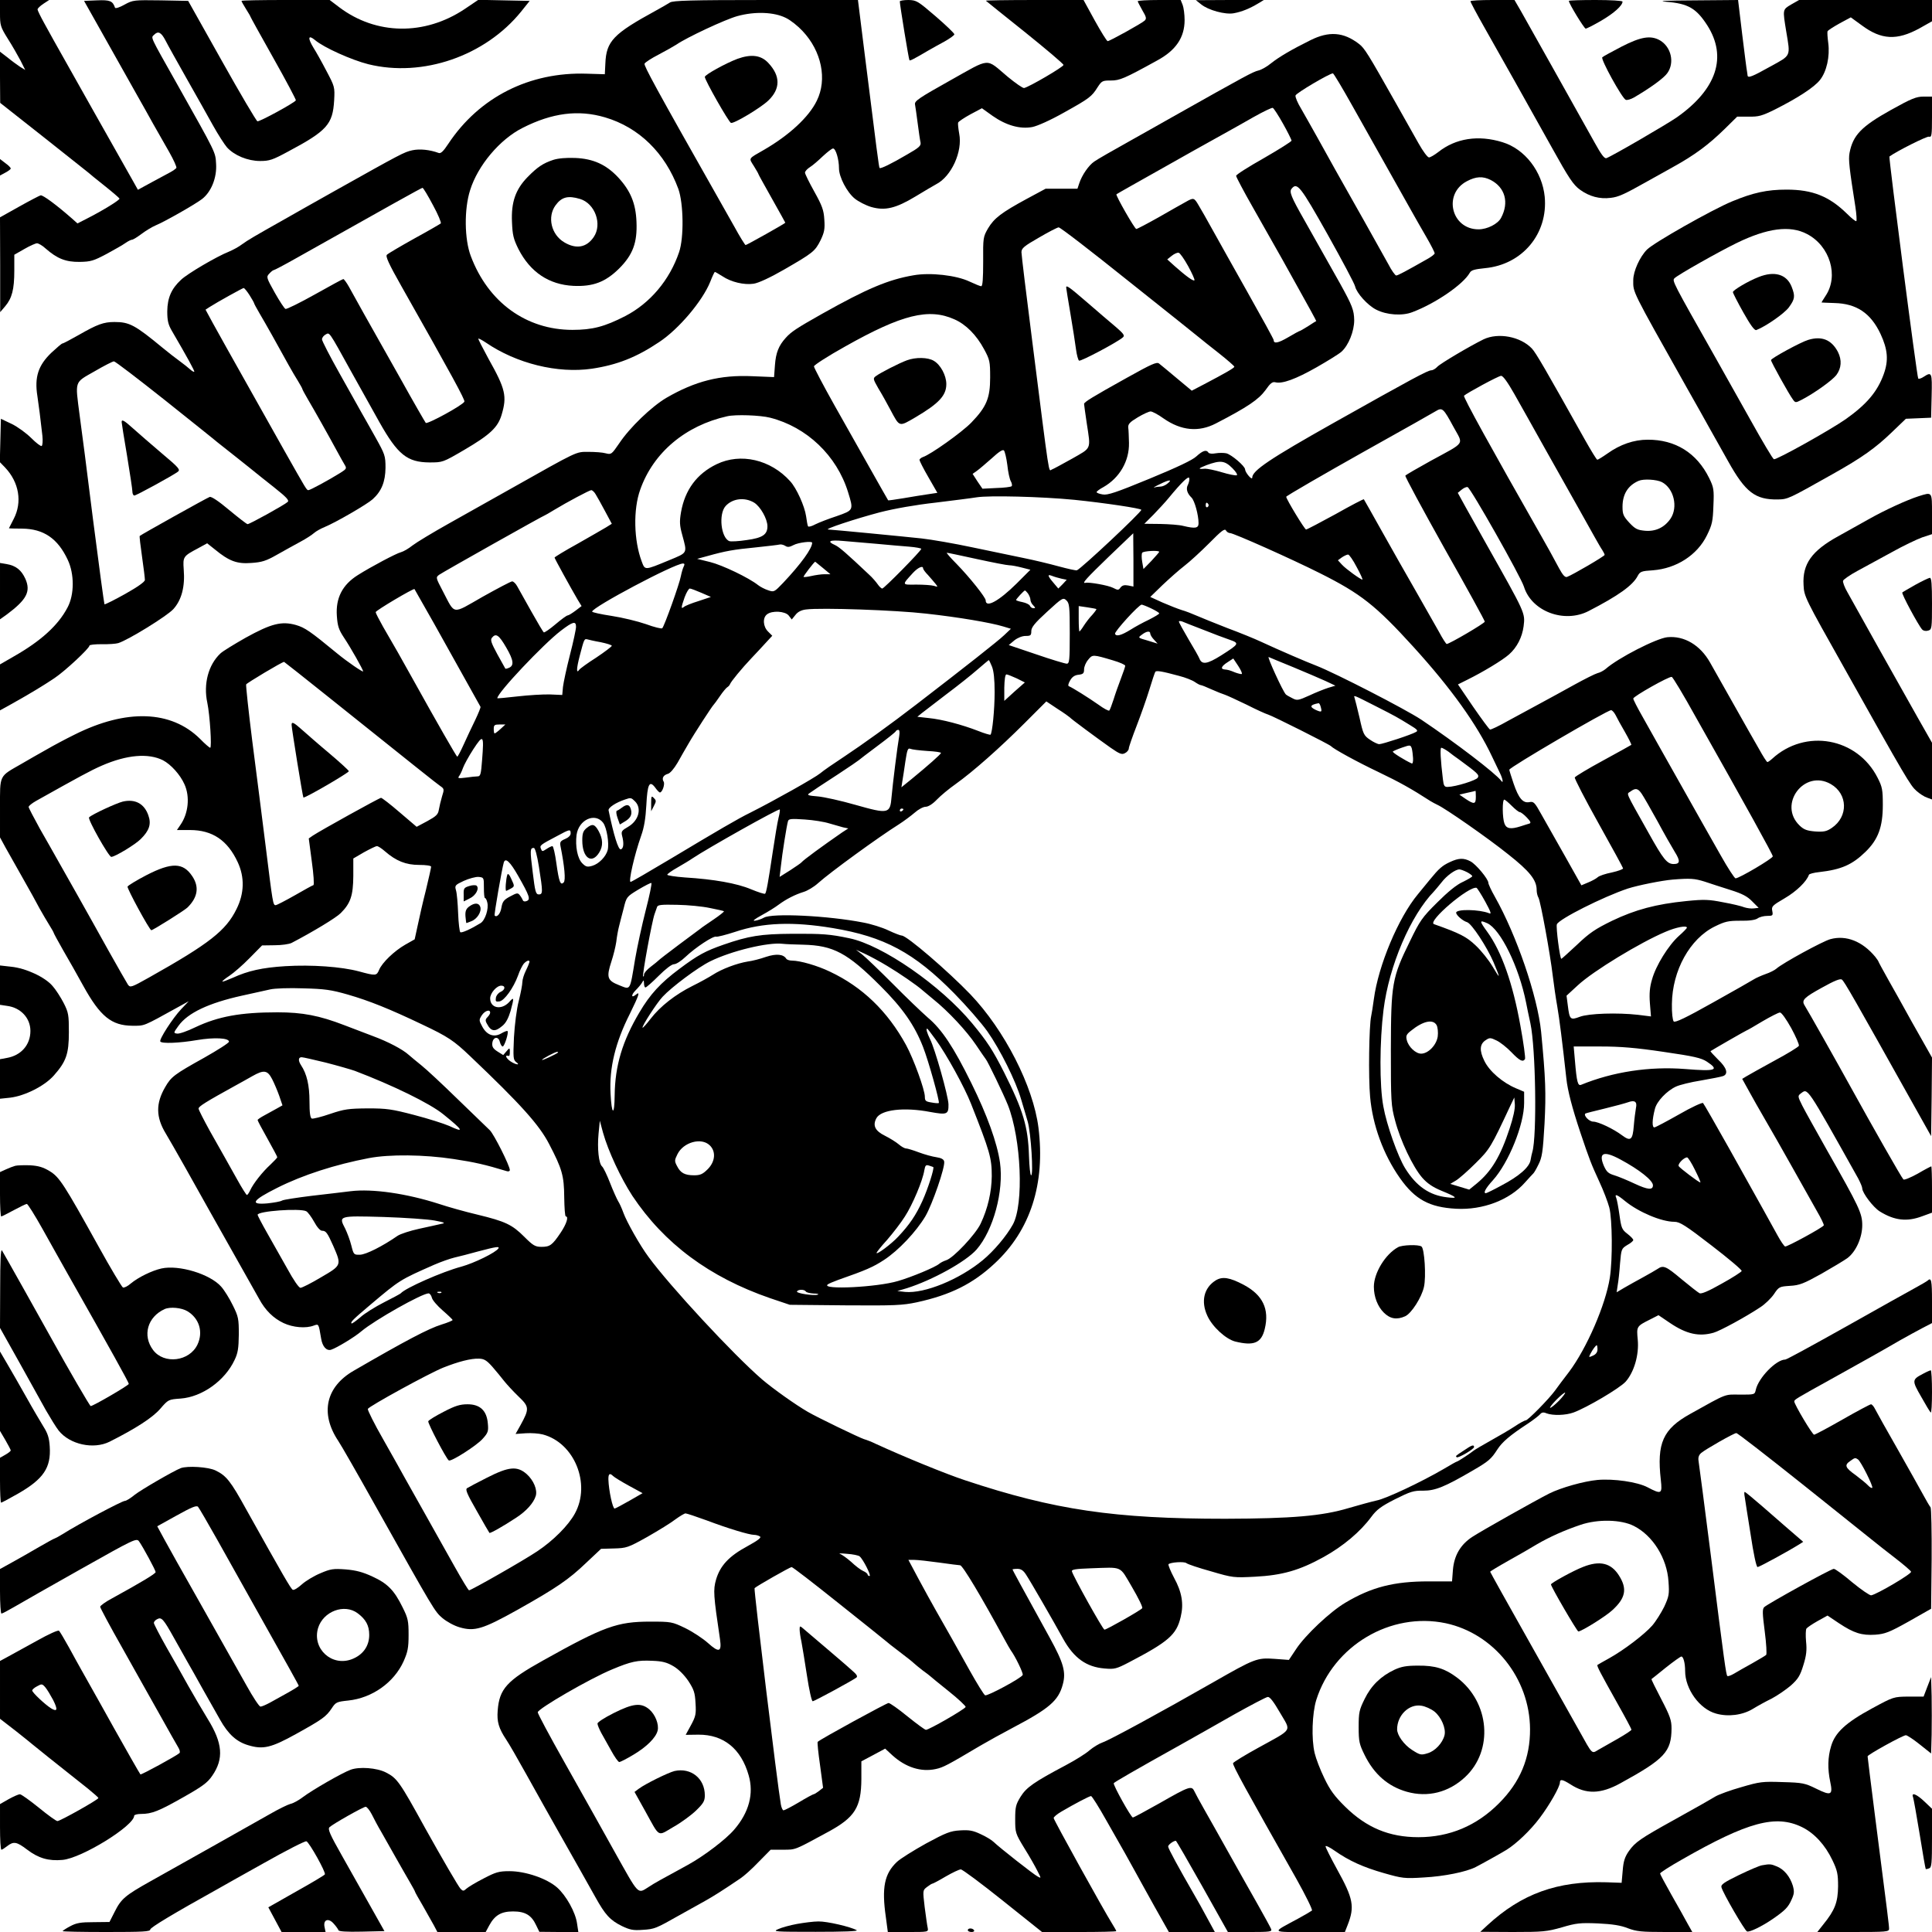 <?xml version="1.0" standalone="no"?>
<!DOCTYPE svg PUBLIC "-//W3C//DTD SVG 20010904//EN"
 "http://www.w3.org/TR/2001/REC-SVG-20010904/DTD/svg10.dtd">
<svg version="1.0" xmlns="http://www.w3.org/2000/svg"
 width="1080pt" height="1080pt" viewBox="0 0 1080 1080"
 preserveAspectRatio="xMidYMid meet">
<g transform="translate(0,1080) scale(0.1,-0.1)"
fill="#000000" stroke="none">
<path d="M0 10727 c0 -68 2 -77 44 -144 25 -39 56 -94 71 -122 l26 -52 -28 17
c-15 10 -47 33 -70 52 l-43 33 0 -143 1 -143 241 -190 c132 -104 245 -195 252
-200 6 -6 47 -39 91 -74 44 -35 81 -67 83 -71 3 -8 -99 -70 -184 -113 l-51
-26 -29 26 c-90 79 -165 134 -177 131 -7 -2 -61 -30 -120 -63 l-107 -60 1
-265 0 -265 28 33 c38 45 51 94 51 199 l0 89 56 32 c31 18 63 32 71 32 8 0 31
-13 49 -30 64 -56 112 -75 189 -74 63 1 78 6 150 44 44 24 92 51 107 62 14 10
31 18 36 18 6 0 30 15 54 33 24 18 59 39 78 47 49 20 218 116 259 147 52 40
84 120 79 197 -4 67 3 53 -218 446 -156 277 -147 257 -128 276 22 22 39 14 63
-32 11 -22 63 -115 116 -209 53 -93 120 -213 149 -265 29 -52 65 -108 79 -124
41 -45 116 -76 185 -76 52 0 70 6 155 52 220 117 251 153 259 287 4 75 3 77
-44 166 -26 50 -58 107 -71 127 -34 56 -31 76 8 44 49 -42 206 -112 298 -135
304 -75 653 46 854 294 l48 60 -144 3 -143 3 -77 -52 c-224 -149 -494 -145
-700 10 l-54 41 -246 0 c-136 0 -247 -2 -247 -5 0 -3 11 -23 25 -45 14 -22 25
-41 25 -43 0 -2 58 -107 129 -233 71 -126 127 -232 125 -235 -8 -14 -204 -121
-215 -117 -6 2 -96 154 -199 338 l-188 335 -153 3 c-151 2 -155 2 -203 -24
-28 -16 -51 -23 -53 -17 -13 38 -28 44 -101 41 l-72 -3 76 -135 c84 -150 154
-274 222 -395 25 -44 65 -115 88 -157 24 -43 65 -114 90 -158 25 -44 43 -84
40 -89 -4 -5 -19 -16 -34 -24 -15 -8 -62 -33 -104 -56 l-77 -42 -24 43 c-56
99 -392 694 -447 793 -9 17 -33 60 -53 96 -20 36 -37 71 -37 76 0 6 15 20 33
32 l32 21 -137 0 -138 0 0 -73z"/>
<path d="M3745 10786 c-11 -7 -47 -28 -80 -46 -236 -129 -276 -170 -281 -295
l-3 -60 -100 3 c-321 11 -602 -131 -775 -392 -27 -41 -42 -56 -54 -51 -49 18
-105 24 -147 15 -46 -10 -64 -20 -430 -225 -115 -65 -244 -137 -285 -161 -167
-94 -206 -117 -236 -139 -18 -14 -51 -32 -75 -42 -68 -27 -230 -122 -267 -157
-54 -50 -76 -101 -77 -176 0 -52 5 -74 26 -110 84 -144 128 -224 125 -228 -3
-2 -13 4 -23 13 -10 9 -36 30 -58 46 -22 16 -65 49 -95 74 -156 129 -187 145
-270 145 -61 0 -96 -13 -199 -72 -46 -26 -87 -48 -92 -48 -4 0 -32 -24 -62
-52 -73 -70 -95 -136 -78 -242 10 -68 15 -109 28 -222 3 -28 1 -54 -4 -57 -5
-3 -31 17 -58 44 -27 27 -76 63 -109 79 l-61 29 -3 -121 -3 -121 30 -31 c78
-83 96 -193 48 -286 -15 -29 -27 -53 -27 -53 0 -1 33 -2 73 -2 121 -1 200 -55
256 -175 37 -79 37 -193 -1 -265 -52 -100 -149 -188 -300 -274 l-78 -45 0
-129 0 -128 58 32 c113 63 188 109 246 148 60 40 196 167 196 182 0 5 31 8 69
8 38 -1 79 2 92 6 55 17 271 150 308 190 46 51 66 125 58 222 -5 71 -3 74 80
118 l51 28 44 -35 c79 -65 123 -81 202 -75 60 4 83 11 146 47 41 23 100 56
130 72 30 16 64 38 75 48 11 10 38 25 60 34 63 26 237 127 268 155 50 45 71
98 72 176 0 67 -3 75 -56 170 -31 55 -66 118 -79 140 -12 22 -67 119 -121 216
-54 96 -99 183 -99 192 0 9 9 21 20 27 23 12 15 25 142 -205 52 -93 124 -222
159 -285 102 -181 155 -224 279 -225 75 0 75 0 195 70 145 85 188 126 209 196
31 104 22 144 -73 313 -33 61 -59 111 -57 113 2 2 21 -8 42 -22 171 -117 401
-174 593 -146 140 21 248 63 376 149 109 72 241 228 285 336 12 31 24 56 26
56 3 0 21 -11 42 -24 49 -33 122 -50 175 -42 27 4 92 34 170 79 161 93 173
102 204 164 21 44 25 63 21 116 -3 52 -12 77 -56 156 -29 52 -52 99 -52 106 0
7 12 21 28 31 15 9 47 37 72 61 25 23 50 43 57 43 15 0 33 -61 33 -111 0 -48
44 -133 88 -169 21 -17 62 -38 92 -47 77 -22 137 -8 248 59 48 29 100 60 115
68 85 43 149 183 129 283 -5 28 -8 56 -6 62 3 6 34 27 69 46 l64 34 60 -43
c76 -53 153 -75 222 -62 29 6 101 38 177 81 142 79 155 89 188 142 23 35 27
37 74 37 49 0 74 10 257 111 106 57 155 129 155 227 0 31 -5 69 -11 85 l-11
27 -120 0 c-66 0 -120 -3 -120 -7 0 -3 12 -26 26 -51 22 -37 24 -46 13 -57
-17 -16 -196 -115 -207 -115 -5 0 -37 52 -72 115 l-63 115 -275 0 c-152 0
-273 -2 -271 -4 2 -2 101 -82 219 -176 118 -95 215 -177 215 -183 0 -11 -192
-123 -220 -129 -7 -2 -48 27 -92 63 -126 106 -91 108 -322 -21 -175 -98 -200
-115 -196 -134 2 -11 9 -59 15 -106 6 -47 13 -95 16 -107 3 -18 -9 -29 -74
-66 -90 -53 -150 -82 -155 -76 -4 4 -15 91 -84 642 l-37 297 -516 0 c-417 0
-519 -3 -535 -14z m648 -86 c27 -13 68 -46 93 -73 107 -113 139 -271 80 -390
-44 -91 -154 -193 -296 -275 -89 -51 -85 -44 -56 -90 14 -23 26 -43 26 -46 0
-2 34 -63 75 -136 41 -73 75 -134 75 -135 0 -4 -216 -125 -222 -125 -3 0 -32
46 -63 103 -32 56 -77 136 -100 177 -336 593 -406 722 -402 734 3 7 38 30 79
51 40 21 84 46 98 55 59 41 276 142 342 160 98 27 205 23 271 -10z m-1011
-556 c190 -56 336 -199 410 -400 29 -81 32 -273 4 -354 -53 -156 -162 -285
-301 -357 -115 -59 -183 -77 -295 -77 -258 0 -471 154 -568 412 -36 94 -38
263 -4 369 43 138 166 284 293 348 165 84 312 103 461 59z m-962 -490 c29 -53
48 -99 44 -103 -5 -4 -72 -43 -149 -85 -77 -43 -145 -83 -152 -90 -9 -8 9 -49
81 -176 284 -502 356 -635 352 -645 -7 -19 -207 -128 -216 -119 -4 5 -70 119
-145 254 -76 135 -166 295 -200 355 -34 61 -72 129 -85 153 -13 23 -27 42 -31
42 -4 0 -75 -39 -159 -86 -84 -47 -157 -83 -164 -81 -6 2 -33 43 -60 91 -47
84 -48 88 -31 106 10 11 21 20 25 20 4 0 59 29 121 64 521 293 705 396 711
396 4 0 30 -43 58 -96z m-1025 -504 c14 -22 25 -42 25 -44 0 -3 14 -29 31 -58
31 -52 104 -182 162 -288 17 -30 41 -72 54 -92 13 -21 23 -40 23 -42 0 -3 14
-29 31 -58 35 -59 116 -203 162 -288 16 -30 36 -65 43 -77 13 -21 12 -24 -23
-46 -64 -40 -169 -97 -179 -97 -10 0 -10 1 -134 220 -104 186 -269 478 -323
575 -22 39 -57 102 -79 142 l-39 72 23 15 c42 27 183 105 190 106 4 0 19 -18
33 -40z m-473 -587 c150 -120 282 -225 293 -235 11 -9 61 -48 110 -87 50 -40
97 -77 105 -84 8 -7 54 -43 103 -82 69 -55 85 -72 75 -81 -17 -16 -212 -124
-224 -124 -5 0 -51 36 -103 79 -58 49 -100 77 -109 73 -15 -5 -384 -211 -391
-218 -2 -2 4 -54 13 -116 9 -62 16 -120 16 -130 0 -10 -39 -38 -110 -78 -61
-34 -113 -60 -116 -58 -2 3 -31 216 -64 474 -32 258 -66 521 -75 584 -25 195
-31 179 83 244 53 31 102 56 109 56 7 0 135 -98 285 -217z"/>
<path d="M4122 10471 c-66 -25 -182 -89 -182 -101 0 -18 133 -252 146 -257 16
-6 168 85 210 126 67 65 67 136 0 208 -41 45 -96 52 -174 24z"/>
<path d="M3092 9906 c-57 -19 -88 -40 -143 -96 -67 -69 -92 -140 -87 -251 3
-73 8 -94 36 -151 66 -129 170 -199 307 -206 110 -5 179 21 256 97 77 77 102
145 97 261 -4 104 -34 175 -104 250 -66 70 -138 103 -239 107 -50 2 -96 -2
-123 -11z m150 -218 c84 -25 126 -141 77 -213 -40 -59 -98 -69 -164 -30 -74
43 -97 143 -49 208 34 46 69 55 136 35z"/>
<path d="M680 8441 c0 -4 13 -89 30 -187 16 -98 30 -189 30 -201 0 -13 5 -23
11 -23 11 0 210 109 242 132 17 12 9 22 -90 105 -59 50 -130 112 -158 137 -50
45 -65 54 -65 37z"/>
<path d="M5030 10792 c0 -19 50 -325 54 -329 3 -4 26 8 106 55 19 11 60 34 90
50 30 17 55 35 55 40 0 6 -47 51 -105 101 -100 86 -107 90 -152 91 -27 0 -48
-4 -48 -8z"/>
<path d="M6714 10776 c40 -33 136 -59 183 -50 45 8 90 27 135 54 l33 20 -190
0 -190 -1 29 -23z"/>
<path d="M8220 10793 c0 -5 34 -69 76 -143 42 -74 119 -211 172 -305 103 -184
163 -291 207 -370 95 -171 120 -209 158 -236 51 -37 109 -53 171 -45 43 5 73
18 206 93 19 11 82 46 140 78 125 69 201 126 293 216 l68 67 64 0 c56 -1 74 4
147 40 127 64 218 123 251 164 38 47 57 132 47 208 -4 30 -6 60 -4 65 3 6 33
25 67 44 l63 34 62 -45 c109 -81 196 -85 321 -17 l71 40 0 59 0 60 -372 0
-371 0 -44 -25 c-49 -29 -48 -27 -28 -150 24 -144 29 -132 -89 -197 -100 -56
-125 -66 -127 -50 0 4 -2 14 -3 22 -2 8 -14 102 -27 208 l-23 192 -241 -2
c-164 -1 -215 -3 -160 -8 122 -10 167 -36 229 -132 112 -176 53 -356 -169
-513 -56 -39 -362 -217 -395 -229 -11 -4 -29 20 -66 87 -103 184 -377 674
-412 735 l-36 62 -123 0 c-68 0 -123 -3 -123 -7z"/>
<path d="M8770 10795 c0 -15 86 -155 94 -155 6 0 45 20 88 45 70 41 118 84
118 106 0 5 -67 9 -150 9 -82 0 -150 -2 -150 -5z"/>
<path d="M7325 10575 c-103 -51 -175 -93 -220 -129 -22 -18 -53 -36 -70 -40
-32 -8 -64 -25 -490 -265 -22 -13 -121 -68 -220 -124 -99 -55 -193 -109 -208
-120 -31 -21 -69 -76 -84 -122 l-10 -30 -89 0 -89 0 -106 -57 c-142 -77 -182
-108 -216 -165 -27 -47 -28 -52 -27 -185 0 -96 -3 -138 -11 -138 -6 0 -35 12
-65 26 -73 35 -219 52 -314 35 -140 -24 -259 -74 -510 -215 -140 -79 -173
-100 -204 -135 -39 -43 -55 -83 -60 -152 l-5 -67 -122 5 c-179 8 -318 -27
-480 -121 -83 -49 -205 -166 -264 -255 -42 -61 -44 -63 -75 -55 -17 5 -60 8
-96 8 -72 0 -53 9 -440 -209 -96 -54 -249 -140 -340 -191 -91 -51 -182 -106
-204 -123 -21 -17 -50 -34 -65 -38 -25 -6 -167 -81 -241 -128 -86 -54 -124
-128 -117 -228 4 -56 10 -76 39 -120 39 -58 108 -181 108 -190 0 -7 -88 53
-145 100 -153 126 -180 144 -230 159 -81 23 -139 8 -282 -71 -65 -37 -129 -76
-141 -88 -67 -63 -96 -170 -73 -276 14 -67 26 -251 16 -251 -4 0 -30 22 -57
50 -162 160 -412 168 -700 24 -51 -25 -122 -63 -158 -84 -36 -20 -99 -56 -140
-80 -127 -73 -120 -57 -120 -247 l0 -164 31 -57 c18 -31 61 -109 97 -172 36
-63 78 -139 93 -168 16 -28 40 -70 54 -92 14 -22 25 -42 25 -44 0 -3 24 -47
53 -98 30 -51 80 -140 112 -198 95 -172 158 -223 275 -224 70 0 56 -6 255 104
l60 33 -42 -44 c-48 -51 -124 -169 -117 -181 8 -13 107 -9 206 8 95 16 178 12
178 -9 0 -7 -63 -47 -139 -90 -167 -93 -184 -106 -217 -163 -54 -92 -53 -169
3 -261 31 -51 173 -303 245 -433 14 -25 76 -135 138 -245 62 -110 124 -220
138 -245 35 -65 80 -109 137 -136 53 -25 125 -31 169 -14 28 10 27 11 41 -72
7 -45 30 -71 56 -63 31 10 132 71 169 103 75 63 339 212 376 212 6 0 15 -11
18 -24 3 -14 31 -46 61 -72 30 -26 55 -50 55 -53 0 -3 -28 -15 -61 -25 -74
-23 -201 -90 -491 -258 -157 -90 -190 -239 -87 -393 15 -22 109 -186 209 -365
329 -587 330 -588 373 -625 24 -20 65 -43 97 -52 83 -24 129 -10 321 97 219
123 288 170 386 264 l83 78 72 2 c70 2 78 4 187 65 63 36 133 79 157 98 25 18
50 33 56 33 7 0 60 -18 118 -39 119 -45 238 -81 266 -81 10 0 25 -4 32 -9 10
-6 -11 -22 -71 -55 -102 -55 -151 -108 -174 -185 -17 -59 -15 -87 22 -336 10
-70 -6 -75 -67 -20 -29 26 -87 64 -128 84 -73 35 -78 36 -195 36 -185 0 -259
-27 -599 -217 -203 -113 -245 -159 -254 -281 -5 -62 6 -99 48 -162 15 -22 64
-107 110 -190 81 -146 127 -227 185 -330 66 -116 161 -285 203 -360 55 -99 82
-129 149 -162 44 -21 63 -25 115 -21 67 4 74 7 208 83 47 26 110 61 140 78 50
28 102 61 198 126 20 13 66 54 102 92 l68 69 68 0 c74 0 62 -4 254 100 149 81
184 137 185 295 l0 99 66 35 67 36 40 -37 c75 -68 161 -95 243 -77 42 9 66 22
248 130 41 24 124 70 183 101 203 107 255 151 279 242 19 69 4 121 -73 261
-157 285 -208 378 -208 382 0 1 12 3 28 3 19 0 33 -9 48 -33 24 -36 152 -258
207 -358 60 -108 130 -158 232 -166 55 -5 66 -2 137 35 220 115 265 154 288
253 18 73 7 139 -37 219 -20 38 -34 72 -31 76 12 11 88 16 100 6 7 -6 69 -27
138 -46 122 -36 128 -36 245 -30 154 8 250 36 384 110 110 61 205 141 267 225
29 39 53 58 132 98 86 43 104 49 159 48 66 0 119 21 278 114 86 50 101 63 135
116 27 42 70 79 171 145 30 20 61 44 68 52 9 11 19 13 37 5 36 -13 106 -11
150 5 74 27 259 136 292 173 47 54 75 150 67 234 -7 74 -7 75 69 113 l47 24
65 -44 c92 -62 162 -77 243 -54 36 10 181 89 262 143 25 16 59 49 75 72 28 42
31 43 90 47 53 3 76 12 175 67 63 36 128 75 146 88 48 36 83 115 83 184 0 67
-17 102 -197 419 -60 107 -123 219 -138 249 -26 52 -26 55 -9 68 41 30 27 51
321 -474 12 -23 23 -48 23 -56 0 -25 61 -106 98 -129 82 -51 152 -59 237 -27
l55 20 0 130 c0 71 -2 129 -4 129 -2 0 -37 -18 -76 -41 -40 -22 -76 -37 -80
-32 -10 9 -177 303 -290 508 -80 145 -245 438 -263 466 -17 28 -2 43 98 98 68
38 102 52 111 45 13 -8 68 -105 402 -702 l97 -173 3 219 2 220 -61 108 c-34
60 -76 134 -92 164 -17 30 -56 102 -89 159 -32 57 -58 105 -58 107 0 2 -8 13
-17 25 -72 87 -163 123 -251 99 -42 -11 -269 -135 -302 -165 -9 -8 -36 -22
-60 -30 -25 -9 -54 -22 -65 -29 -11 -7 -114 -66 -229 -130 -153 -86 -212 -114
-220 -106 -6 7 -11 47 -10 98 2 187 101 365 240 433 57 28 75 32 142 32 50 -1
84 4 97 13 11 8 35 14 53 14 32 0 34 2 29 28 -5 25 0 30 70 71 65 38 122 93
135 131 2 5 28 12 58 15 123 14 184 41 258 113 71 69 97 139 97 262 0 85 -3
101 -29 152 -114 225 -404 277 -590 106 -11 -10 -23 -18 -26 -18 -4 0 -25 33
-47 73 -23 39 -87 153 -143 252 -56 99 -115 203 -131 232 -55 97 -144 150
-238 141 -61 -6 -276 -116 -346 -178 -11 -9 -31 -20 -45 -23 -14 -4 -72 -33
-130 -65 -58 -32 -143 -79 -190 -104 -47 -25 -127 -69 -179 -97 -51 -29 -97
-51 -102 -49 -5 2 -47 59 -94 127 l-85 125 52 26 c87 43 197 109 234 142 44
39 73 96 81 157 9 76 12 68 -212 466 -37 66 -87 156 -112 200 l-44 80 22 18
c12 10 27 16 33 14 17 -5 297 -500 315 -557 43 -138 225 -206 361 -136 167 86
248 144 275 197 13 24 21 27 85 31 131 10 248 85 302 196 29 59 33 78 36 165
4 90 2 102 -24 155 -69 140 -189 215 -344 214 -77 0 -154 -27 -224 -77 -27
-19 -53 -35 -57 -35 -4 0 -35 51 -70 113 -219 391 -273 485 -296 509 -64 67
-188 90 -270 51 -81 -40 -241 -135 -258 -153 -10 -11 -25 -20 -34 -20 -21 -1
-103 -45 -546 -294 -357 -201 -455 -267 -455 -306 0 -18 -39 28 -40 46 0 18
-76 83 -105 90 -14 3 -41 3 -59 0 -20 -4 -37 -2 -41 4 -11 18 -32 11 -67 -21
-22 -21 -107 -61 -262 -125 -189 -78 -235 -93 -262 -88 -19 3 -34 9 -34 13 0
4 17 17 38 28 91 52 145 146 143 247 -1 34 -2 72 -4 85 -2 20 8 31 53 58 30
18 63 33 72 33 9 0 42 -17 72 -39 99 -69 197 -78 293 -28 178 92 239 134 277
186 27 39 39 48 55 44 39 -10 115 18 231 84 63 36 126 75 139 87 39 35 71 114
71 176 -1 57 -11 82 -79 205 -57 102 -167 297 -200 355 -74 130 -85 158 -71
175 31 38 49 15 201 -255 81 -145 151 -276 154 -291 9 -38 70 -106 118 -130
58 -30 146 -36 202 -14 130 49 284 155 321 220 8 15 27 20 86 26 208 20 352
192 333 399 -14 141 -111 267 -236 305 -135 42 -262 22 -359 -55 -21 -16 -44
-30 -52 -30 -8 0 -34 35 -58 78 -24 42 -82 145 -128 227 -156 276 -174 306
-206 330 -86 66 -167 72 -271 20z m235 -367 c91 -162 178 -317 326 -580 24
-43 64 -113 89 -156 25 -43 45 -83 45 -88 0 -5 -19 -20 -43 -33 -118 -67 -163
-91 -172 -91 -6 0 -26 28 -44 63 -35 64 -220 393 -296 527 -23 41 -68 122
-100 180 -32 58 -74 131 -92 163 -19 31 -33 64 -31 73 2 13 189 123 209 124 4
0 53 -82 109 -182z m-388 -99 c26 -46 47 -89 48 -95 0 -5 -70 -49 -155 -98
-85 -48 -155 -92 -155 -99 0 -6 42 -86 94 -177 52 -91 104 -183 116 -205 13
-22 72 -127 131 -234 60 -107 108 -195 107 -196 -2 0 -22 -13 -45 -28 -24 -15
-45 -27 -47 -27 -3 0 -32 -16 -66 -36 -55 -32 -80 -37 -80 -15 0 5 -66 125
-146 267 -80 143 -160 284 -176 314 -64 115 -76 136 -98 173 -25 43 -28 43
-72 18 -18 -10 -86 -48 -150 -85 -64 -36 -121 -66 -126 -66 -9 0 -117 189
-111 194 5 4 144 82 279 158 101 57 191 108 350 196 25 14 88 49 140 79 52 29
99 52 105 50 5 -2 31 -41 57 -88z m1161 -315 c81 -42 104 -126 58 -212 -18
-34 -77 -64 -126 -64 -152 0 -200 198 -65 269 51 27 89 29 133 7z m-2025 -565
c208 -165 386 -308 397 -317 11 -9 59 -48 108 -86 48 -38 87 -72 87 -76 0 -7
-53 -37 -167 -97 l-71 -37 -84 70 c-45 38 -90 75 -99 82 -13 10 -42 -3 -180
-80 -196 -109 -239 -136 -239 -146 0 -5 7 -53 15 -108 23 -150 28 -135 -82
-198 -54 -30 -105 -58 -114 -61 -18 -7 -9 -70 -109 720 -33 258 -60 481 -60
495 0 22 14 34 98 82 53 31 103 57 110 57 8 1 183 -134 390 -300z m334 83 c22
-40 38 -76 35 -79 -7 -6 -48 24 -110 79 l-42 38 25 20 c14 11 31 19 39 17 7
-1 31 -35 53 -75z m-1307 -297 c64 -28 123 -87 166 -167 32 -59 34 -69 34
-158 0 -115 -20 -164 -105 -252 -52 -54 -229 -180 -271 -193 -10 -4 -19 -11
-19 -16 0 -5 22 -49 50 -97 l50 -87 -53 -8 c-28 -4 -90 -14 -136 -22 -47 -8
-86 -13 -86 -12 -4 5 -191 338 -299 529 -64 114 -116 213 -116 220 0 7 79 58
176 112 316 178 466 215 609 151z m3130 -417 c32 -57 109 -193 170 -303 62
-110 143 -254 180 -320 37 -66 81 -145 98 -175 17 -30 36 -64 44 -75 7 -11 13
-23 13 -27 0 -7 -178 -111 -210 -123 -11 -4 -24 10 -44 47 -34 64 -70 129
-101 183 -280 492 -437 776 -431 783 16 15 193 111 207 111 11 1 37 -36 74
-101z m-339 -186 c55 -101 70 -80 -128 -188 -76 -42 -140 -79 -142 -83 -3 -4
96 -187 219 -407 124 -219 225 -403 225 -409 0 -9 -198 -125 -213 -125 -3 0
-23 30 -43 68 -21 37 -79 139 -129 227 -51 88 -136 239 -190 335 -54 96 -99
177 -101 179 -2 2 -73 -35 -158 -83 -86 -47 -160 -86 -165 -86 -8 0 -111 170
-111 183 0 5 224 134 425 247 267 149 381 214 410 231 38 23 43 18 101 -89z
m-3821 53 c205 -52 373 -212 436 -417 31 -100 31 -100 -63 -133 -46 -15 -100
-36 -120 -46 -20 -11 -39 -16 -41 -11 -3 4 -7 30 -11 57 -8 55 -53 156 -89
195 -109 121 -277 160 -411 95 -110 -53 -177 -143 -199 -268 -9 -53 -8 -74 7
-128 28 -104 32 -97 -74 -141 -138 -57 -134 -57 -153 -6 -44 117 -48 290 -8
401 73 207 253 358 486 410 47 11 185 6 240 -8z m1326 -264 c4 -39 13 -81 20
-92 6 -11 8 -24 4 -27 -4 -4 -42 -9 -85 -10 l-78 -4 -28 41 -27 42 24 17 c13
9 50 41 83 70 38 35 61 51 68 44 5 -5 14 -42 19 -81z m1258 -18 c21 -21 31
-38 24 -40 -6 -2 -44 5 -83 17 -39 12 -81 20 -93 20 -43 -4 -41 1 8 20 77 28
101 26 144 -17z m-248 -92 c-13 -23 -5 -49 20 -73 17 -17 39 -97 39 -143 0
-28 -18 -31 -85 -15 -22 6 -80 10 -129 11 l-89 1 51 51 c28 29 66 70 84 92 75
91 113 127 116 112 2 -9 -2 -25 -7 -36z m-117 4 c-10 -8 -27 -15 -36 -15 -9 0
-25 -2 -35 -5 -10 -3 4 6 32 19 51 26 73 27 39 1z m2766 10 c67 -35 92 -140
48 -205 -34 -49 -83 -72 -142 -67 -43 4 -55 10 -88 45 -33 36 -38 47 -38 89 0
70 30 119 90 145 27 12 100 8 130 -7z m-5961 -67 c8 -13 32 -55 53 -95 l38
-71 -32 -20 c-18 -11 -90 -52 -160 -92 -71 -39 -128 -74 -128 -77 0 -5 92
-172 129 -235 l22 -36 -34 -26 c-19 -14 -38 -26 -43 -26 -6 0 -36 -22 -69 -50
-32 -27 -61 -47 -65 -45 -4 2 -35 55 -70 117 -35 62 -70 125 -79 141 -8 15
-21 27 -28 27 -7 0 -81 -39 -165 -86 -175 -100 -152 -103 -223 32 -39 75 -40
76 -20 91 19 14 586 333 592 333 1 0 24 13 50 29 76 46 197 110 208 111 6 0
17 -10 24 -22z m2676 -32 c167 -17 375 -48 375 -56 0 -14 -335 -328 -360 -338
-5 -2 -50 8 -102 22 -51 14 -138 35 -193 46 -55 11 -185 39 -288 60 -103 22
-231 44 -285 50 -102 11 -496 49 -522 50 -27 1 152 60 288 96 82 21 202 42
310 54 97 12 202 25 232 30 69 11 360 4 545 -14z m-1789 -16 c35 -22 74 -91
74 -132 0 -47 -28 -65 -116 -77 -44 -7 -88 -9 -97 -6 -47 19 -61 151 -21 196
39 43 107 51 160 19z m2539 -9 c3 -5 1 -12 -5 -16 -5 -3 -10 1 -10 9 0 18 6
21 15 7z m121 -161 c20 0 345 -145 504 -225 227 -114 310 -179 521 -411 210
-231 355 -433 440 -614 17 -36 37 -78 45 -94 15 -31 19 -59 6 -41 -30 41 -255
213 -447 342 -89 59 -480 260 -585 301 -55 21 -204 85 -314 136 -32 15 -115
49 -185 75 -69 27 -146 58 -171 69 -25 11 -63 26 -85 32 -22 7 -70 26 -107 42
l-68 31 68 66 c38 36 93 85 123 108 30 23 92 80 139 127 66 67 86 83 93 71 4
-8 15 -15 23 -15z m-540 -149 l0 -150 -29 6 c-22 4 -33 1 -43 -11 -11 -16 -15
-16 -42 -2 -27 14 -135 33 -154 28 -24 -6 6 26 129 145 76 73 138 132 138 132
0 1 0 -66 1 -148z m-1436 89 c63 -6 145 -13 183 -16 37 -3 67 -9 67 -12 0 -11
-208 -222 -218 -222 -5 0 -17 11 -25 23 -9 13 -30 38 -49 55 -124 117 -166
154 -190 165 -48 21 -31 30 45 23 39 -3 124 -11 187 -16z m-360 6 c0 -32 -62
-118 -162 -224 -49 -51 -51 -53 -83 -42 -19 6 -44 19 -57 29 -53 42 -200 112
-268 129 l-73 18 59 16 c100 28 145 36 269 48 66 7 126 14 133 16 7 2 21 -1
31 -7 13 -9 24 -8 47 4 25 14 104 24 104 13z m1940 -51 c0 -2 -20 -25 -44 -51
l-44 -45 -7 40 c-4 22 -4 45 0 51 6 10 95 15 95 5z m-1020 -40 c87 -19 169
-35 182 -35 13 0 44 -6 71 -13 l47 -12 -77 -77 c-99 -98 -173 -139 -173 -94 0
16 -88 127 -163 204 -34 34 -58 62 -54 62 5 0 80 -16 167 -35z m2124 -45 c21
-38 35 -70 32 -70 -10 0 -92 59 -114 83 l-23 25 22 16 c13 9 29 16 35 16 6 0
28 -31 48 -70z m-2984 -5 l42 -35 -34 0 c-18 0 -51 -5 -73 -10 -22 -5 -41 -7
-43 -5 -3 3 59 84 65 85 0 0 20 -16 43 -35z m-778 8 c-5 -10 -12 -34 -16 -54
-7 -41 -92 -279 -104 -291 -4 -4 -45 6 -91 23 -46 16 -133 37 -192 46 -60 9
-109 20 -109 24 0 24 459 268 508 269 9 0 10 -5 4 -17z m1338 -10 c0 -5 12
-22 28 -38 15 -17 34 -39 42 -49 14 -18 13 -18 -9 -11 -14 4 -58 7 -99 7 -82
-1 -82 -4 -18 66 28 30 56 42 56 25z m774 -58 l29 -6 -23 -25 -24 -24 -27 32
c-34 40 -36 50 -6 38 12 -5 35 -11 51 -15z m-3508 -250 c83 -148 237 -425 260
-466 2 -3 -12 -37 -30 -75 -19 -38 -47 -99 -64 -136 -17 -38 -33 -68 -36 -68
-4 0 -113 190 -249 435 -58 105 -107 191 -166 292 -22 39 -41 76 -41 81 0 9
211 134 217 129 1 -2 50 -88 109 -192z m1495 171 l53 -23 -69 -23 c-39 -12
-76 -27 -82 -33 -17 -13 -16 -4 4 54 10 27 23 49 29 49 6 0 35 -11 65 -24z
m1825 -3 c7 -10 14 -26 14 -35 0 -9 7 -24 16 -32 13 -14 13 -16 1 -16 -8 0
-17 6 -20 14 -3 7 -22 16 -41 20 -20 4 -36 9 -36 12 0 5 43 52 49 53 2 1 10
-7 17 -16z m234 -225 c0 -151 -2 -168 -17 -168 -9 0 -86 23 -170 52 l-154 52
31 26 c19 15 44 25 63 25 28 0 32 3 32 27 0 21 19 45 88 108 85 78 90 81 108
64 17 -16 19 -33 19 -186z m455 141 c25 -12 45 -24 45 -28 0 -4 -26 -19 -57
-35 -32 -15 -78 -40 -103 -56 -52 -32 -81 -40 -87 -23 -4 12 133 163 149 163
4 0 28 -9 53 -21z m-306 -4 c1 -2 -9 -16 -23 -32 -15 -15 -36 -43 -47 -60 -11
-18 -23 -33 -25 -33 -2 0 -4 32 -4 71 l0 71 48 -7 c26 -4 49 -8 51 -10z m-954
-25 c183 -20 364 -51 433 -72 l43 -13 -38 -36 c-32 -31 -220 -179 -488 -385
-145 -112 -304 -226 -405 -293 -58 -38 -119 -80 -135 -94 -30 -25 -258 -153
-391 -220 -66 -32 -182 -100 -444 -257 -124 -74 -220 -130 -225 -130 -13 0 21
150 59 258 17 47 25 98 29 171 6 117 17 141 49 99 11 -16 23 -28 27 -28 13 0
29 46 21 60 -12 19 -2 37 23 44 13 3 35 29 55 63 18 32 44 78 59 103 33 58
134 213 142 220 3 3 19 24 35 48 16 24 35 46 41 50 7 4 14 12 16 18 6 15 65
87 119 144 25 26 61 65 81 87 l36 39 -23 23 c-29 28 -32 78 -6 97 28 22 101
18 121 -7 l17 -22 21 26 c13 17 33 27 59 30 84 11 505 -4 669 -23z m1550 -90
c55 -22 121 -47 148 -56 57 -20 55 -23 -47 -88 -78 -49 -107 -53 -121 -18 -3
9 -31 58 -61 108 -30 51 -54 95 -54 99 0 4 8 4 18 1 9 -4 62 -25 117 -46z
m-3505 16 c0 -13 -15 -84 -34 -157 -19 -74 -36 -154 -39 -179 l-4 -45 -69 3
c-38 1 -120 -4 -181 -11 -62 -7 -113 -12 -113 -10 0 30 257 302 355 377 68 52
85 56 85 22z m3210 -38 c0 -6 9 -22 21 -34 l20 -22 -55 17 c-56 16 -56 16 -33
33 26 20 47 23 47 6z m-3600 -78 c42 -72 45 -102 13 -114 -9 -4 -17 -5 -18 -4
-1 2 -21 38 -45 81 -34 63 -40 80 -30 92 22 27 39 16 80 -55z m528 30 c34 -7
62 -16 62 -20 0 -4 -39 -34 -87 -66 -49 -31 -91 -62 -95 -68 -17 -25 -16 6 3
79 24 92 25 95 42 91 7 -2 40 -10 75 -16z m2865 -102 c37 -11 67 -24 67 -30 0
-5 -11 -37 -24 -71 -13 -34 -32 -87 -41 -117 -10 -30 -20 -58 -24 -62 -3 -4
-31 11 -61 33 -54 38 -145 95 -165 103 -6 2 -3 15 7 32 11 20 26 30 47 32 26
3 31 8 31 30 0 15 10 39 23 54 24 30 26 30 140 -4z m1007 -38 c69 -29 150 -63
180 -77 l55 -26 -40 -12 c-22 -7 -70 -26 -106 -43 -62 -28 -69 -29 -95 -15
-16 8 -32 17 -36 21 -17 17 -107 214 -96 209 7 -3 69 -29 138 -57z m-289 -38
c-4 -1 -21 3 -37 9 -29 12 -38 15 -61 17 -22 3 -14 19 19 40 l32 21 28 -42
c15 -23 24 -43 19 -45z m-1396 42 c10 -25 15 -70 15 -143 0 -99 -13 -227 -23
-238 -3 -2 -34 7 -69 21 -90 35 -203 65 -277 72 l-63 7 23 19 c13 10 76 58
138 106 63 47 142 110 175 139 34 29 62 53 63 53 2 0 10 -16 18 -36z m-3707
-172 c490 -392 600 -480 623 -496 22 -15 23 -18 10 -58 -7 -24 -15 -57 -18
-75 -4 -26 -15 -36 -64 -63 l-60 -32 -95 81 c-52 45 -99 81 -104 81 -9 0 -339
-183 -381 -211 l-23 -16 17 -129 c10 -71 14 -130 9 -132 -5 -1 -52 -27 -104
-57 -53 -30 -101 -55 -107 -55 -15 0 -16 8 -56 330 -20 157 -53 422 -75 589
-21 167 -36 309 -34 315 4 8 199 125 212 126 1 0 114 -89 250 -198z m4752 120
c36 -9 76 -25 90 -35 13 -9 28 -17 33 -17 4 0 32 -11 60 -24 29 -13 62 -26 75
-30 12 -4 66 -29 120 -55 53 -27 108 -52 122 -56 26 -8 341 -166 350 -176 15
-16 146 -88 266 -145 115 -55 185 -94 290 -162 10 -6 28 -16 39 -21 43 -19
283 -186 395 -276 122 -96 160 -145 160 -200 0 -14 4 -33 10 -43 12 -21 66
-317 80 -437 6 -49 17 -126 25 -170 12 -69 28 -196 51 -404 7 -67 32 -163 78
-301 52 -155 61 -177 106 -275 23 -49 48 -115 56 -145 17 -66 19 -290 3 -393
-24 -152 -129 -394 -228 -526 -31 -40 -66 -87 -78 -104 -35 -48 -152 -167
-164 -167 -6 0 -34 -15 -62 -34 -29 -19 -89 -54 -134 -79 -45 -25 -87 -50 -95
-56 -18 -15 -88 -61 -93 -61 -3 0 -37 -19 -77 -43 -122 -71 -320 -165 -373
-175 -27 -6 -97 -25 -155 -42 -149 -45 -320 -59 -691 -60 -618 0 -955 49
-1454 215 -109 36 -341 131 -500 204 -22 11 -51 22 -65 26 -26 8 -264 123
-315 153 -69 40 -194 129 -255 181 -162 140 -516 522 -635 685 -47 63 -122
196 -140 246 -9 25 -22 54 -30 66 -7 12 -28 58 -45 102 -17 44 -37 85 -44 91
-19 16 -28 101 -20 184 l7 72 18 -67 c29 -103 99 -253 164 -353 178 -267 431
-455 770 -572 l110 -37 310 -3 c277 -2 320 0 400 17 188 41 313 103 435 217
200 185 284 446 245 759 -29 231 -189 545 -381 746 -124 129 -355 328 -383
328 -7 0 -41 13 -75 29 -33 16 -97 36 -141 44 -194 38 -510 54 -555 27 -14 -8
-36 -15 -50 -17 -16 -2 -2 9 38 31 35 19 77 45 95 59 42 31 91 56 139 71 21 6
58 28 81 49 68 61 336 256 452 329 28 18 67 47 88 65 20 18 48 33 61 33 15 0
39 15 63 40 21 22 68 61 105 87 98 70 246 201 385 340 l122 122 63 -42 c35
-22 65 -44 68 -47 7 -9 152 -116 227 -169 52 -36 64 -41 82 -31 12 6 21 18 21
26 0 8 20 65 44 127 24 62 56 153 71 202 15 50 30 94 33 99 5 9 36 4 132 -22z
m-907 -14 l46 -23 -58 -51 -57 -52 0 74 c1 45 5 74 12 74 5 0 31 -10 57 -22z
m3795 -214 c283 -501 432 -771 432 -781 0 -12 -188 -123 -208 -123 -6 0 -43
57 -83 128 -65 114 -111 196 -244 432 -23 41 -65 116 -93 165 -28 50 -73 130
-101 180 -28 49 -51 94 -51 100 0 12 200 125 215 121 6 -1 66 -101 133 -222z
m-1787 58 c112 -57 119 -61 192 -106 40 -24 46 -31 32 -38 -25 -15 -187 -68
-205 -68 -8 0 -32 11 -52 25 -34 23 -38 31 -58 122 -13 54 -25 104 -28 112 -6
17 -7 17 119 -47z m-308 -4 c8 -29 5 -31 -27 -17 -38 18 -33 29 15 38 4 0 9
-9 12 -21z m1648 -45 c8 -16 31 -59 53 -96 21 -37 37 -69 35 -71 -2 -2 -73
-41 -157 -87 -85 -46 -156 -89 -159 -95 -2 -6 57 -121 132 -255 75 -134 137
-248 138 -253 1 -5 -27 -15 -62 -23 -36 -7 -72 -19 -80 -27 -9 -8 -33 -21 -53
-29 l-38 -16 -91 162 c-50 89 -110 195 -133 235 -37 67 -43 73 -67 68 -36 -7
-60 22 -88 104 -12 36 -23 70 -24 77 -2 12 547 333 569 333 6 0 17 -12 25 -27z
m-6233 -78 c-15 -14 -30 -25 -33 -25 -3 0 -5 11 -5 25 0 22 5 25 32 25 l33 0
-27 -25z m2229 -37 c-11 -62 -37 -273 -43 -341 -8 -97 -16 -99 -203 -46 -80
23 -175 44 -210 47 -50 4 -61 7 -49 16 34 24 57 39 163 108 61 40 112 75 115
78 3 3 50 39 105 80 55 41 102 78 103 83 2 4 8 7 14 7 6 0 8 -13 5 -32z
m-2332 -135 c-6 -80 -9 -93 -25 -93 -9 0 -39 -3 -66 -7 -41 -5 -47 -4 -38 8 6
8 16 28 22 46 6 17 32 65 58 105 56 85 60 81 49 -59z m5204 9 c1 -19 -2 -32
-7 -30 -38 17 -111 62 -106 67 3 3 26 13 52 22 46 16 47 15 54 -5 3 -12 6 -36
7 -54z m-2716 40 c42 -2 77 -7 77 -11 0 -7 -74 -72 -163 -145 l-58 -47 5 33
c3 18 11 68 17 111 10 66 14 77 28 71 9 -4 51 -9 94 -12z m2914 -4 c16 -13 42
-32 58 -43 106 -78 115 -86 106 -102 -8 -15 -123 -51 -168 -52 -18 -1 -23 6
-27 42 -13 107 -17 177 -9 177 5 0 23 -10 40 -22z m-7186 -48 c44 -23 96 -80
120 -134 32 -70 22 -164 -23 -228 l-19 -28 73 0 c125 0 210 -57 267 -180 39
-84 37 -174 -7 -262 -59 -120 -150 -192 -490 -383 -98 -55 -104 -57 -117 -39
-7 11 -56 96 -108 189 -52 94 -133 238 -179 320 -47 83 -98 173 -113 200 -15
28 -57 100 -92 162 -34 62 -63 117 -63 122 0 6 19 21 42 34 243 136 303 169
367 197 140 61 260 71 342 30z m9323 -133 c96 -55 99 -182 6 -245 -29 -20 -45
-23 -93 -20 -46 4 -63 10 -87 33 -123 118 26 317 174 232z m-1057 -54 c11 -16
50 -84 88 -153 37 -69 81 -146 97 -172 32 -51 30 -68 -6 -68 -37 0 -58 26
-141 175 -134 239 -123 214 -101 230 28 21 42 19 63 -12z m-927 -18 c0 -41 -9
-43 -57 -11 l-35 24 43 10 c24 5 45 10 47 11 1 1 2 -15 2 -34z m-4700 -25 c39
-39 20 -108 -39 -142 -35 -20 -39 -26 -34 -48 12 -44 9 -74 -7 -78 -14 -2 -39
78 -68 218 -3 15 41 44 93 61 31 11 34 10 55 -11z m4901 -25 c19 -19 39 -35
45 -35 5 0 23 -13 39 -30 21 -22 25 -31 14 -34 -8 -2 -29 -9 -48 -15 -56 -18
-80 -14 -91 15 -12 31 -13 134 -1 134 4 0 23 -16 42 -35z m-4099 -67 c-6 -24
-20 -108 -32 -188 -26 -174 -36 -229 -43 -236 -3 -3 -38 8 -79 25 -78 33 -207
56 -370 66 -54 4 -98 11 -98 15 0 5 26 23 58 41 31 18 68 40 82 50 85 57 482
280 489 274 2 -2 -1 -24 -7 -47z m698 48 c0 -3 -4 -8 -10 -11 -5 -3 -10 -1
-10 4 0 6 5 11 10 11 6 0 10 -2 10 -4z m-1678 -76 c20 -28 34 -114 25 -152
-10 -37 -49 -77 -86 -88 -28 -8 -36 -6 -56 14 -27 27 -40 95 -32 159 12 85
104 127 149 67z m1264 -3 c27 -8 62 -18 77 -22 l29 -6 -34 -22 c-107 -74 -217
-154 -228 -168 -3 -4 -31 -23 -63 -44 l-59 -37 7 59 c7 68 33 231 40 253 4 13
19 14 93 9 48 -3 110 -13 138 -22z m-1446 -56 c0 -11 -12 -23 -31 -31 -26 -11
-30 -17 -26 -39 23 -115 30 -192 18 -204 -18 -18 -26 1 -41 108 -7 52 -17 95
-22 95 -5 0 -20 -7 -33 -16 -23 -15 -25 -15 -31 1 -8 19 -6 21 91 72 70 38 75
39 75 14z m-1038 -100 c62 -54 117 -76 191 -76 38 0 67 -4 67 -10 0 -5 -13
-64 -29 -130 -17 -66 -37 -155 -46 -198 l-17 -78 -53 -30 c-61 -35 -129 -100
-146 -141 -14 -33 -18 -34 -113 -8 -98 26 -263 38 -411 29 -129 -8 -209 -26
-294 -65 -30 -13 -56 -23 -58 -21 -2 2 16 17 39 32 24 16 75 60 113 99 l70 71
70 1 c39 0 81 6 95 13 117 61 250 141 275 167 55 55 69 98 70 207 l0 98 60 35
c33 18 65 34 72 34 7 0 27 -13 45 -29z m861 -89 c22 -139 22 -152 -1 -152 -17
0 -21 16 -34 123 -16 126 -15 137 6 137 7 0 18 -38 29 -108z m-116 -49 c63
-111 70 -131 47 -140 -10 -4 -19 -2 -21 4 -2 5 -9 18 -16 27 -12 16 -16 16
-55 -5 -36 -19 -43 -29 -49 -62 -5 -34 -25 -58 -38 -45 -4 4 41 263 51 296 9
30 35 6 81 -75z m-192 -65 c0 -32 2 -58 6 -58 4 0 10 -11 13 -25 9 -35 -12
-99 -37 -115 -54 -33 -106 -57 -114 -51 -4 3 -10 51 -12 105 -2 55 -7 113 -12
129 -8 27 -5 30 44 53 29 13 66 23 82 22 30 -3 30 -4 30 -60z m6823 34 c31
-11 96 -31 145 -47 67 -21 95 -36 122 -64 l36 -36 -27 -3 c-14 -2 -38 1 -53 6
-14 6 -67 19 -118 28 -80 16 -107 17 -206 7 -170 -17 -285 -48 -415 -110 -94
-46 -127 -68 -196 -134 -46 -43 -86 -79 -88 -79 -8 0 -31 177 -25 193 11 29
259 154 397 200 56 18 190 45 250 50 99 8 123 6 178 -11z m-5918 -159 c-21
-82 -48 -206 -60 -276 -30 -181 -24 -170 -90 -144 -66 26 -71 44 -42 133 11
33 23 82 27 109 3 28 10 66 15 85 5 19 16 65 26 101 16 65 16 66 82 106 37 22
70 39 73 37 4 -2 -10 -70 -31 -151z m359 11 c41 -8 76 -16 78 -18 2 -2 -24
-23 -58 -46 -35 -24 -68 -46 -73 -51 -6 -5 -60 -45 -121 -90 -60 -45 -112 -85
-115 -89 -3 -3 -22 -19 -42 -34 -21 -16 -38 -35 -38 -44 0 -8 -2 -13 -5 -10
-6 6 50 310 64 348 5 14 11 32 14 40 4 12 24 14 113 12 60 -1 142 -9 183 -18z
m686 -112 c288 -48 455 -137 680 -366 66 -67 149 -162 184 -211 72 -102 159
-277 189 -380 12 -38 28 -95 37 -125 18 -62 33 -300 19 -300 -5 0 -10 48 -12
108 -5 163 -32 254 -139 467 -65 128 -94 172 -179 275 -175 211 -501 437 -686
475 -109 23 -149 26 -323 25 -172 -1 -240 -12 -381 -61 -100 -35 -142 -57
-246 -135 -106 -79 -164 -142 -224 -244 -95 -160 -136 -298 -138 -462 -1 -119
-17 -113 -23 9 -8 143 27 286 108 446 51 104 59 128 34 107 -27 -22 -28 -2 -2
24 14 14 31 34 36 43 9 16 10 16 11 -4 0 -13 4 -23 8 -23 5 0 38 29 74 65 39
39 73 65 86 65 12 0 40 18 64 41 56 53 156 119 172 113 6 -2 54 10 106 27 155
52 322 58 545 21z m4775 2 c0 -3 -20 -24 -45 -46 -58 -52 -129 -166 -150 -243
-13 -43 -16 -79 -12 -133 l6 -74 -72 9 c-115 13 -276 8 -326 -11 -53 -20 -57
-16 -67 64 l-7 54 63 58 c86 80 350 240 490 299 60 26 120 37 120 23z m-4940
-95 c168 -4 247 -46 430 -229 126 -125 193 -222 240 -343 30 -76 94 -306 88
-313 -2 -2 -21 -1 -41 3 -32 5 -37 9 -37 32 0 39 -63 212 -105 289 -104 190
-245 325 -425 410 -70 34 -168 62 -212 62 -15 0 -30 5 -33 11 -16 25 -55 29
-113 10 -31 -11 -77 -23 -102 -26 -61 -10 -146 -42 -195 -74 -22 -14 -74 -43
-115 -63 -94 -47 -179 -113 -233 -183 -23 -30 -43 -52 -45 -50 -6 6 79 138
112 173 51 55 197 164 266 198 117 58 324 108 405 98 17 -2 68 -4 115 -5z
m470 -119 c67 -40 166 -108 196 -135 6 -5 33 -28 60 -50 85 -68 187 -178 239
-255 28 -41 52 -77 55 -80 10 -10 100 -197 124 -257 75 -190 90 -555 28 -668
-36 -65 -107 -149 -169 -200 -131 -108 -325 -187 -433 -177 l-44 5 54 16 c142
45 329 148 389 216 94 108 153 327 131 486 -16 111 -72 266 -160 444 -99 201
-165 301 -244 367 -33 29 -122 114 -196 189 -74 74 -151 148 -170 163 l-35 27
50 -23 c28 -13 84 -43 125 -68z m-2000 23 c-1 -5 -9 -26 -20 -48 -11 -22 -20
-51 -20 -65 0 -14 -9 -61 -20 -105 -12 -45 -23 -134 -27 -204 -5 -113 -4 -125
12 -138 27 -19 -1 -16 -30 3 -24 16 -35 37 -16 32 10 -3 11 1 11 30 -1 15 -3
14 -19 -5 l-18 -21 -32 20 c-25 16 -31 27 -29 47 4 35 34 40 42 7 4 -15 11
-26 16 -26 10 0 35 79 27 86 -2 3 -18 -3 -35 -13 -41 -24 -81 -9 -106 38 -19
35 -19 38 -3 63 17 26 47 36 47 15 0 -6 -7 -17 -15 -25 -12 -12 -13 -20 -3
-37 23 -44 45 -47 86 -12 20 16 34 43 46 83 21 77 20 82 -9 49 -43 -45 -105
-33 -105 22 0 29 36 71 62 71 25 0 23 -23 -4 -35 -13 -6 -24 -20 -26 -33 -3
-20 0 -23 20 -20 27 4 78 74 104 145 9 27 24 56 32 66 16 17 32 23 32 10z
m-1015 -183 c118 -34 233 -80 415 -167 144 -68 177 -90 269 -178 283 -269 386
-384 441 -491 72 -138 83 -176 84 -296 1 -60 4 -108 9 -108 17 0 4 -42 -29
-91 -47 -70 -60 -79 -107 -79 -35 0 -47 7 -96 56 -68 68 -105 86 -262 124 -68
16 -164 43 -215 60 -180 58 -372 86 -494 71 -41 -5 -140 -17 -220 -26 -80 -10
-153 -21 -163 -26 -9 -6 -46 -12 -82 -16 -102 -9 -85 17 55 87 143 72 324 130
512 166 115 22 309 20 473 -5 119 -18 176 -31 298 -68 9 -3 17 0 17 6 0 24
-89 201 -112 223 -14 13 -94 91 -179 173 -85 83 -176 168 -204 190 -27 22 -59
48 -70 58 -34 31 -116 74 -200 105 -44 17 -116 44 -160 61 -140 54 -234 72
-374 72 -206 0 -331 -23 -458 -83 -45 -22 -91 -38 -103 -36 -21 3 -21 4 8 44
52 72 169 127 354 168 62 14 133 29 158 35 25 6 108 9 185 6 120 -3 156 -8
250 -35z m8068 -187 c26 -48 45 -92 43 -99 -3 -7 -65 -45 -138 -84 -73 -40
-143 -79 -156 -87 l-23 -14 37 -67 c20 -37 60 -107 89 -157 29 -49 97 -169
151 -265 54 -96 117 -208 140 -249 24 -41 41 -77 39 -81 -9 -14 -206 -121
-216 -118 -6 2 -25 30 -43 63 -18 33 -56 101 -83 150 -28 50 -112 200 -187
335 -76 135 -141 249 -146 254 -4 4 -64 -23 -133 -63 -69 -39 -131 -72 -138
-73 -15 -3 -14 42 2 103 10 42 66 101 118 125 19 9 82 25 140 34 58 10 114 21
124 25 30 12 19 47 -29 92 -25 25 -44 46 -42 47 6 5 199 116 202 116 2 0 41
22 87 50 46 27 91 50 99 50 9 0 35 -37 63 -87z m-4782 -65 c61 -84 161 -266
197 -358 106 -268 116 -303 116 -405 -1 -88 -22 -181 -62 -265 -28 -60 -153
-193 -193 -205 -13 -4 -31 -13 -39 -20 -22 -19 -154 -74 -230 -96 -117 -35
-427 -50 -394 -20 5 5 32 16 59 26 157 55 196 72 257 112 81 53 179 157 231
244 39 67 111 275 105 306 -2 12 -16 20 -43 24 -22 3 -66 15 -98 27 -32 12
-64 22 -72 22 -8 0 -26 10 -41 23 -14 12 -49 34 -77 48 -55 27 -70 57 -48 98
26 48 155 63 301 35 94 -17 103 -14 102 43 -1 46 -76 312 -103 364 -17 35 -24
59 -16 59 2 0 23 -28 48 -62z m4068 -68 c172 -25 211 -34 243 -55 71 -47 50
-55 -121 -41 -201 16 -406 -16 -582 -88 -19 -8 -25 15 -35 134 l-7 80 149 0
c113 0 198 -7 353 -30z m-6180 -4 c-10 -9 -89 -46 -89 -41 0 6 72 44 84 45 5
0 7 -2 5 -4z m-1298 -56 c66 -17 139 -38 162 -46 213 -81 420 -182 495 -243
113 -91 120 -106 33 -65 -30 13 -118 41 -195 61 -126 33 -154 37 -261 37 -107
-1 -130 -4 -210 -31 -49 -17 -95 -28 -102 -26 -9 4 -13 32 -13 96 0 90 -15
154 -47 202 -17 26 -16 45 3 45 8 0 69 -14 135 -30z m-300 -92 c12 -23 30 -66
40 -94 l18 -53 -32 -18 c-18 -10 -49 -27 -69 -38 -21 -11 -38 -23 -38 -26 0
-4 25 -51 55 -104 30 -54 55 -100 55 -104 0 -3 -17 -21 -38 -41 -45 -41 -96
-106 -113 -143 -7 -15 -15 -27 -19 -27 -3 0 -28 39 -55 88 -64 114 -76 136
-152 270 -34 62 -63 118 -63 125 0 12 40 37 205 128 28 15 70 39 95 53 65 37
85 34 111 -16z m7624 -162 c-3 -17 -9 -62 -12 -99 -6 -80 -18 -89 -65 -54 -49
37 -134 77 -162 77 -22 0 -55 34 -44 45 2 2 50 14 108 28 58 14 116 30 130 35
38 14 53 4 45 -32z m-5178 -208 c36 -34 32 -91 -11 -134 -28 -28 -42 -34 -76
-34 -52 0 -76 13 -95 51 -15 28 -15 33 2 67 33 67 133 95 180 50z m5090 -79
c108 -58 183 -118 183 -145 0 -28 -29 -25 -102 9 -40 19 -91 40 -114 47 -33
10 -43 19 -58 52 -32 75 -2 87 91 37z m418 -59 c19 -38 33 -70 30 -70 -9 0
-113 79 -121 91 -7 12 29 49 47 49 5 0 25 -31 44 -70z m-4258 16 c7 -6 -30
-122 -61 -190 -36 -79 -71 -131 -135 -199 -38 -41 -121 -103 -121 -91 0 4 26
37 59 73 32 37 77 95 99 130 43 66 100 201 109 259 5 28 9 32 27 26 11 -4 22
-7 23 -8z m3867 -190 c76 -62 204 -116 276 -116 30 0 62 -20 207 -132 95 -73
171 -137 169 -143 -1 -5 -52 -38 -112 -71 -74 -42 -114 -59 -124 -53 -8 4 -53
39 -100 78 -88 74 -102 80 -135 57 -11 -7 -47 -28 -80 -46 -33 -18 -80 -44
-104 -58 l-44 -26 6 40 c4 21 10 76 13 121 7 81 8 83 40 103 19 10 34 23 34
28 0 6 -15 21 -33 35 -30 23 -34 32 -44 104 -6 43 -14 86 -18 96 -11 25 3 21
49 -17z m-7372 -57 c9 -5 29 -32 44 -59 16 -30 34 -50 44 -50 22 0 30 -11 63
-85 47 -108 47 -108 -68 -175 -55 -33 -107 -59 -115 -59 -9 -1 -39 43 -74 107
-33 59 -84 149 -113 200 -29 51 -53 97 -53 101 0 21 236 38 272 20z m718 -52
c58 -11 62 -14 35 -19 -16 -4 -72 -16 -122 -27 -51 -11 -105 -29 -120 -39 -85
-59 -177 -105 -210 -106 -35 -1 -36 0 -49 51 -7 29 -23 71 -34 94 -38 73 -39
73 213 66 122 -4 251 -13 287 -20z m356 -156 c-15 -23 -135 -82 -208 -102
-105 -28 -312 -119 -338 -149 -3 -3 -45 -26 -93 -50 -49 -25 -109 -62 -133
-84 -25 -21 -47 -37 -49 -34 -7 7 8 22 105 104 166 140 165 139 355 223 39 17
90 35 115 41 25 6 86 21 135 35 99 26 119 29 111 16z m1719 -241 c3 -5 23 -10
43 -11 20 0 31 -3 24 -6 -21 -8 -123 7 -117 18 8 12 42 12 50 -1z m-2038 -6
c-3 -3 -12 -4 -19 -1 -8 3 -5 6 6 6 11 1 17 -2 13 -5z m6463 -317 c0 -16 -9
-28 -25 -35 -25 -11 -25 -11 -14 11 13 25 30 47 35 47 2 0 4 -11 4 -23z
m-6178 -97 c22 -25 51 -61 66 -80 15 -19 51 -58 80 -86 61 -58 62 -69 12 -160
l-28 -50 57 4 c31 2 74 -1 96 -7 176 -47 269 -276 179 -441 -36 -67 -122 -153
-211 -212 -74 -50 -369 -218 -381 -218 -4 0 -40 60 -81 133 -41 72 -113 202
-161 287 -48 85 -101 180 -118 210 -16 30 -71 127 -120 214 -50 87 -88 164
-86 170 7 15 342 199 422 231 83 33 155 52 200 50 28 -1 42 -9 74 -45z m5963
-190 c-22 -22 -44 -40 -49 -40 -6 0 10 20 34 45 24 24 46 42 49 40 2 -3 -13
-23 -34 -45z m-5288 -421 c7 -7 46 -31 88 -54 l77 -42 -73 -42 c-40 -23 -78
-43 -83 -44 -11 -2 -33 101 -35 161 -1 33 7 40 26 21z m1378 -449 c20 -16 67
-110 56 -110 -6 0 -11 4 -11 8 0 5 -11 14 -25 20 -14 6 -44 29 -67 51 -24 21
-52 41 -63 45 -11 3 7 3 39 0 33 -2 65 -9 71 -14z m445 -35 c58 -8 110 -15
117 -15 14 0 119 -176 246 -410 16 -30 33 -59 37 -65 26 -35 71 -129 67 -138
-6 -17 -196 -119 -210 -114 -7 3 -45 65 -86 138 -78 140 -121 217 -188 334
-22 39 -66 118 -98 178 l-57 107 34 0 c18 0 80 -7 138 -15z m-570 -221 c135
-107 254 -203 265 -212 11 -10 49 -40 85 -67 36 -27 71 -55 78 -62 8 -7 30
-26 50 -41 21 -15 39 -29 42 -32 3 -3 49 -41 103 -84 54 -43 96 -83 95 -88 -5
-13 -205 -128 -222 -128 -6 0 -52 34 -103 75 -50 41 -98 75 -106 75 -11 0
-379 -201 -396 -217 -3 -2 3 -61 13 -130 l17 -127 -23 -18 c-13 -10 -26 -18
-30 -18 -3 0 -41 -20 -82 -45 -42 -25 -81 -45 -86 -45 -5 0 -12 15 -15 33 -19
108 -152 1203 -147 1209 12 12 197 117 207 118 6 0 120 -88 255 -196z m1648
84 c35 -60 61 -112 57 -118 -7 -11 -199 -120 -211 -120 -9 0 -176 300 -182
326 -3 10 20 14 105 17 183 6 159 17 231 -105z m-2564 -442 c29 -17 60 -48 84
-83 31 -48 37 -65 40 -124 4 -60 1 -74 -25 -122 l-30 -55 71 1 c141 1 239 -79
281 -227 30 -103 2 -208 -81 -304 -46 -54 -168 -147 -259 -197 -159 -87 -182
-99 -217 -122 -66 -41 -52 -55 -196 202 -104 186 -92 166 -279 498 -80 142
-146 265 -147 275 -1 19 292 189 416 240 105 44 141 52 224 48 57 -2 82 -9
118 -30z"/>
<path d="M5960 9193 c0 -5 11 -71 24 -148 13 -77 27 -166 31 -198 4 -31 12
-60 17 -63 9 -6 220 106 246 131 10 9 3 20 -39 56 -29 24 -101 86 -160 137
-103 89 -119 100 -119 85z"/>
<path d="M5070 8786 c-44 -16 -149 -70 -173 -88 -18 -13 -17 -16 13 -69 18
-29 48 -83 67 -119 53 -99 47 -97 140 -43 132 78 173 122 173 186 0 48 -32
108 -70 130 -33 20 -101 21 -150 3z"/>
<path d="M3640 6310 l0 -45 15 29 c14 27 14 31 0 45 -13 14 -15 11 -15 -29z"/>
<path d="M1630 6748 c0 -18 62 -402 66 -406 5 -7 254 138 254 147 0 4 -48 48
-107 98 -60 50 -128 110 -153 132 -48 43 -60 49 -60 29z"/>
<path d="M8105 5981 c-43 -20 -61 -36 -111 -97 -18 -22 -48 -59 -68 -83 -109
-131 -221 -398 -246 -586 -5 -38 -12 -81 -15 -95 -12 -53 -16 -343 -6 -451 14
-159 74 -323 167 -455 84 -119 164 -163 314 -171 149 -8 299 49 385 147 22 25
43 47 46 50 4 3 17 25 29 50 20 39 25 69 34 228 9 173 6 253 -19 514 -20 198
-137 540 -259 756 -20 35 -36 70 -36 77 0 21 -69 104 -100 120 -38 20 -66 19
-115 -4z m95 -56 c17 -9 30 -19 30 -23 0 -4 -24 -18 -53 -32 -34 -15 -84 -56
-143 -115 -84 -83 -97 -102 -152 -216 -101 -205 -106 -238 -107 -604 0 -294 1
-315 24 -400 29 -111 99 -258 151 -318 28 -32 59 -53 107 -73 90 -37 97 -45
32 -37 -98 11 -172 62 -234 162 -41 66 -104 244 -122 346 -22 116 -21 364 1
540 31 247 151 527 283 663 7 8 26 30 41 49 28 37 77 73 100 73 7 0 26 -7 42
-15z m102 -164 c32 -59 37 -73 22 -66 -55 22 -184 24 -184 3 0 -14 37 -46 61
-53 26 -8 111 -138 148 -224 40 -95 39 -99 -6 -23 -21 35 -62 87 -93 116 -52
50 -90 69 -234 120 -39 14 195 214 238 203 4 -2 26 -36 48 -76z m12 -122 c74
-34 177 -243 217 -444 4 -22 15 -74 24 -115 30 -140 37 -632 11 -719 -3 -9 -7
-29 -10 -46 -7 -40 -64 -90 -163 -142 -44 -24 -83 -43 -87 -43 -16 0 -2 27 40
73 88 98 174 311 174 431 l0 63 -47 20 c-73 31 -147 94 -175 152 -29 58 -27
95 8 117 21 14 26 14 59 -2 20 -9 58 -39 83 -65 47 -49 65 -58 77 -39 3 5 -8
90 -26 187 -42 235 -105 414 -185 524 -45 62 -45 68 0 48z m-283 -570 c6 -12
9 -40 6 -63 -7 -48 -53 -96 -93 -96 -30 0 -71 38 -80 76 -6 23 -2 32 22 51 69
56 125 68 145 32z m408 -577 c-51 -156 -102 -240 -183 -307 l-43 -35 -53 16
-53 16 32 19 c18 11 67 54 110 97 79 78 86 90 192 317 l24 50 3 -38 c2 -24 -9
-75 -29 -135z"/>
<path d="M7815 3828 c-71 -39 -135 -144 -135 -221 0 -56 21 -110 55 -144 36
-36 73 -42 120 -21 35 16 92 105 105 164 13 57 3 215 -14 226 -17 12 -108 9
-131 -4z"/>
<path d="M6795 3642 c-65 -41 -83 -117 -46 -197 28 -62 103 -130 155 -144 105
-26 147 -9 166 70 27 111 -11 190 -118 247 -78 41 -119 48 -157 24z"/>
<path d="M8185 2693 c-51 -33 -49 -32 -42 -39 7 -7 97 45 97 57 0 15 -13 11
-55 -18z"/>
<path d="M686 6319 c-36 -9 -171 -71 -188 -88 -10 -9 110 -221 124 -221 20 0
133 68 164 99 49 48 61 85 43 134 -23 65 -74 92 -143 76z"/>
<path d="M819 5908 c-56 -29 -103 -58 -106 -64 -4 -10 123 -244 133 -244 9 0
186 111 202 127 58 57 67 116 26 176 -51 76 -115 77 -255 5z"/>
<path d="M3476 6285 c-10 -8 -23 -16 -28 -17 -5 -2 -3 -20 4 -40 l13 -37 33
20 c31 20 38 41 26 73 -8 20 -23 20 -48 1z"/>
<path d="M3279 6171 c-19 -16 -24 -29 -24 -69 0 -98 53 -136 95 -67 22 36 21
74 -4 120 -22 39 -35 42 -67 16z"/>
<path d="M2836 5910 c-8 -24 -13 -90 -6 -90 3 1 14 6 26 13 21 12 21 13 3 52
-11 26 -20 35 -23 25z"/>
<path d="M2623 5847 c-29 -9 -32 -13 -31 -48 l0 -38 34 17 c34 16 55 56 38 71
-5 4 -23 4 -41 -2z"/>
<path d="M2622 5732 c-17 -13 -22 -26 -20 -55 2 -20 4 -37 5 -37 1 0 13 4 27
10 33 12 59 53 51 80 -8 24 -32 25 -63 2z"/>
<path d="M2480 2908 c-45 -23 -84 -47 -86 -53 -4 -10 101 -211 115 -219 13 -8
157 84 189 121 31 34 33 43 29 86 -6 72 -44 107 -113 107 -42 0 -69 -8 -134
-42z"/>
<path d="M2723 2540 c-54 -27 -104 -54 -112 -59 -11 -7 0 -33 54 -127 37 -66
69 -121 71 -123 4 -4 77 37 151 86 54 35 96 81 108 121 10 34 -12 87 -51 122
-53 46 -99 42 -221 -20z"/>
<path d="M4470 1692 c0 -12 4 -43 10 -69 5 -26 19 -112 31 -190 12 -79 26
-143 32 -143 10 0 219 114 244 132 9 7 2 18 -25 41 -20 18 -39 34 -42 37 -4 4
-131 112 -232 198 -16 14 -18 13 -18 -6z"/>
<path d="M3431 1224 c-50 -25 -91 -51 -91 -59 0 -8 10 -31 21 -52 12 -21 37
-66 56 -100 19 -35 39 -63 45 -63 5 0 41 18 79 41 74 44 125 95 135 134 9 35
-13 91 -47 120 -46 38 -90 33 -198 -21z"/>
<path d="M3771 900 c-36 -9 -162 -71 -200 -99 l-24 -18 58 -104 c86 -155 68
-145 159 -92 43 24 100 66 127 92 41 40 49 53 49 85 0 94 -77 156 -169 136z"/>
<path d="M9064 10539 c-54 -28 -103 -55 -107 -59 -11 -10 111 -230 131 -238 8
-3 28 3 46 13 92 54 167 108 187 137 41 58 21 145 -41 182 -52 30 -107 21
-216 -35z"/>
<path d="M10570 10185 c-165 -92 -212 -141 -231 -240 -7 -37 -1 -87 33 -303 6
-40 8 -75 5 -78 -3 -3 -26 15 -52 41 -100 98 -193 135 -338 135 -109 0 -187
-17 -305 -66 -111 -46 -436 -230 -475 -269 -40 -40 -77 -121 -77 -171 0 -71
-14 -44 298 -599 53 -93 112 -199 132 -235 20 -36 65 -116 100 -178 97 -174
152 -216 278 -214 57 1 60 3 307 142 164 92 240 146 334 237 l75 72 71 3 70 3
3 123 c3 130 1 135 -44 106 -13 -9 -28 -14 -31 -10 -7 6 -166 1237 -161 1241
41 30 208 114 221 111 15 -4 17 6 17 110 l0 114 -47 0 c-41 0 -68 -11 -183
-75z m-469 -693 c129 -67 179 -235 104 -346 -13 -20 -23 -36 -22 -37 1 0 34
-2 72 -3 123 -3 202 -56 257 -172 41 -88 46 -149 18 -226 -35 -97 -95 -168
-212 -251 -89 -62 -388 -229 -402 -224 -6 2 -65 101 -130 218 -66 118 -154
275 -196 349 -241 426 -244 431 -229 445 19 19 244 146 346 196 172 84 299
101 394 51z"/>
<path d="M9830 9251 c-57 -22 -143 -73 -143 -84 0 -5 26 -56 58 -113 40 -71
63 -103 73 -99 54 21 157 93 182 127 34 47 36 62 15 116 -28 69 -96 89 -185
53z"/>
<path d="M10108 8900 c-41 -12 -208 -103 -208 -113 0 -10 101 -192 123 -221
13 -18 15 -18 48 -1 73 38 169 107 194 138 29 39 32 84 9 130 -36 68 -90 90
-166 67z"/>
<path d="M0 9865 l0 -46 30 16 c17 9 30 19 30 23 0 5 -13 18 -30 30 l-30 23 0
-46z"/>
<path d="M10725 8026 c-65 -21 -184 -75 -280 -129 -49 -28 -126 -70 -170 -95
-147 -81 -200 -155 -193 -272 3 -65 7 -72 228 -465 346 -618 369 -656 403
-686 18 -16 44 -33 60 -38 l27 -10 0 159 0 158 -79 139 c-43 76 -142 253 -221
393 -78 140 -156 279 -172 308 -17 29 -28 59 -25 66 3 7 38 32 79 54 40 22
126 69 191 104 64 36 142 73 172 84 l55 18 0 113 c0 127 2 123 -75 99z"/>
<path d="M0 7495 l0 -157 38 27 c111 83 135 128 104 199 -23 50 -53 74 -106
83 l-36 6 0 -158z"/>
<path d="M10707 7531 c-37 -21 -70 -40 -73 -43 -6 -6 90 -184 111 -207 8 -8
21 -10 34 -6 20 6 21 13 21 151 0 109 -3 144 -12 144 -7 -1 -43 -18 -81 -39z"/>
<path d="M0 5293 l0 -110 40 -6 c76 -10 130 -68 130 -140 0 -78 -52 -137 -132
-151 l-38 -7 0 -111 0 -110 57 6 c82 10 192 65 244 124 69 78 84 120 84 242 0
96 -2 110 -29 163 -16 31 -44 75 -62 95 -42 50 -150 100 -232 108 l-62 7 0
-110z"/>
<path d="M85 4283 c-11 -3 -35 -12 -52 -20 l-33 -15 0 -124 c0 -68 3 -124 7
-124 3 0 35 16 70 35 35 19 68 35 73 35 5 0 44 -62 86 -137 42 -76 105 -187
139 -248 247 -436 345 -613 345 -621 0 -8 -199 -124 -213 -124 -5 0 -128 212
-218 375 -62 112 -269 481 -278 495 -7 10 -10 -59 -10 -209 l-1 -224 107 -191
c58 -105 126 -227 150 -270 25 -43 56 -94 71 -113 62 -78 195 -107 285 -62
147 74 241 135 283 184 45 52 46 52 114 57 120 9 247 100 301 215 19 39 23 66
24 143 0 88 -2 100 -34 164 -18 37 -47 84 -65 104 -62 70 -236 123 -334 101
-53 -12 -129 -49 -171 -84 -17 -15 -37 -25 -44 -22 -6 3 -68 106 -136 229
-194 350 -219 388 -273 421 -36 22 -62 30 -110 33 -35 1 -72 0 -83 -3z m963
-813 c66 -40 89 -116 56 -186 -45 -95 -187 -112 -248 -31 -61 81 -32 185 64
229 31 14 95 8 128 -12z"/>
<path d="M10775 3641 c-6 -5 -37 -23 -70 -41 -33 -18 -207 -115 -386 -216
-180 -101 -332 -184 -339 -184 -51 0 -150 -102 -165 -169 -6 -27 -6 -27 -88
-27 -89 1 -69 9 -277 -107 -154 -85 -189 -164 -166 -369 9 -80 4 -83 -74 -42
-57 30 -189 49 -280 41 -76 -7 -204 -43 -270 -76 -77 -39 -376 -207 -431 -243
-65 -43 -100 -103 -107 -183 l-5 -65 -131 0 c-194 0 -319 -32 -465 -119 -85
-50 -225 -182 -276 -260 l-40 -60 -81 6 c-97 7 -111 1 -342 -131 -294 -168
-581 -324 -618 -336 -20 -7 -53 -27 -73 -44 -20 -18 -79 -55 -132 -83 -179
-95 -221 -124 -254 -177 -27 -44 -30 -58 -30 -126 0 -74 1 -79 51 -161 29 -46
61 -103 73 -127 22 -43 22 -43 2 -32 -22 11 -214 162 -246 193 -11 11 -44 31
-73 44 -44 21 -65 24 -115 21 -54 -3 -79 -13 -190 -73 -70 -39 -144 -85 -163
-103 -70 -66 -86 -143 -62 -309 l11 -83 114 0 c112 0 113 0 109 23 -3 12 -10
64 -17 116 -11 94 -11 94 12 112 13 10 27 19 30 19 4 0 38 18 75 40 38 22 76
40 85 40 9 0 115 -79 235 -175 l219 -175 208 0 c114 0 207 2 207 5 0 3 -11 22
-24 43 -46 73 -326 579 -326 589 0 6 19 22 43 36 75 44 157 87 166 87 5 0 44
-62 86 -137 43 -76 90 -158 104 -183 14 -25 39 -70 56 -101 16 -30 66 -119
109 -197 l80 -142 129 0 128 0 -42 77 c-23 43 -56 103 -74 133 -86 149 -145
257 -145 268 0 10 30 32 43 32 3 0 69 -115 148 -255 l143 -255 124 0 c111 0
123 2 118 16 -4 10 -39 74 -78 143 -39 69 -112 198 -161 286 -49 88 -110 196
-135 240 -25 44 -50 90 -56 103 -15 31 -28 27 -194 -68 -78 -44 -145 -80 -149
-80 -11 1 -112 183 -107 192 4 6 112 69 374 215 69 39 203 114 297 168 95 53
180 98 190 99 12 1 33 -27 69 -89 62 -107 75 -86 -122 -195 -75 -41 -138 -80
-141 -86 -4 -11 70 -145 354 -647 52 -93 91 -172 87 -177 -5 -4 -40 -25 -79
-46 -150 -81 -156 -74 66 -74 l197 0 15 38 c41 104 32 149 -59 313 -35 64 -64
121 -64 128 0 6 23 -5 50 -24 81 -57 161 -93 277 -126 102 -29 114 -31 223
-24 113 6 236 31 289 58 37 19 141 77 172 96 55 34 133 108 185 177 56 74 114
176 114 200 0 20 15 17 58 -10 87 -57 169 -56 281 6 248 136 284 176 285 306
0 45 -8 69 -57 163 -32 61 -57 112 -55 113 2 1 38 30 80 64 43 34 82 62 87 62
11 0 21 -36 21 -81 0 -101 81 -213 173 -238 67 -19 147 -9 205 26 26 16 73 42
106 58 32 17 80 50 107 73 41 37 52 55 70 114 17 54 20 84 15 132 -3 33 -2 66
2 72 4 6 32 25 62 42 l56 31 64 -43 c83 -55 127 -69 203 -64 54 4 78 13 187
74 l125 71 3 278 c1 153 -2 283 -6 289 -5 6 -23 36 -39 66 -16 30 -81 145
-143 255 -63 110 -120 212 -128 228 -7 15 -18 27 -23 27 -5 0 -77 -38 -159
-85 -82 -47 -154 -85 -159 -85 -10 0 -111 170 -111 186 0 10 10 16 205 124
175 97 289 161 385 217 41 23 99 55 128 70 l52 27 0 123 c0 117 -4 134 -25
114z m-694 -1142 c200 -160 378 -302 394 -315 17 -14 69 -55 117 -92 48 -37
89 -72 91 -78 5 -11 -190 -126 -223 -132 -8 -1 -55 31 -105 72 -49 42 -96 76
-104 76 -16 0 -367 -194 -389 -214 -11 -11 -10 -35 3 -136 9 -68 12 -127 8
-131 -4 -4 -39 -25 -78 -47 -38 -21 -84 -47 -102 -58 -17 -10 -34 -16 -37 -13
-7 7 -16 68 -91 664 -36 281 -67 522 -70 538 -3 19 1 33 15 45 25 21 181 110
196 111 6 1 174 -130 375 -290z m305 143 c16 -10 87 -152 80 -159 -3 -3 -14 3
-23 13 -10 11 -42 37 -70 58 -59 42 -64 56 -30 79 26 19 28 19 43 9z m-1253
-372 c106 -53 186 -181 194 -311 5 -71 3 -82 -24 -141 -17 -34 -47 -82 -67
-105 -43 -49 -158 -137 -241 -183 -33 -18 -62 -35 -65 -37 -5 -5 14 -41 112
-216 43 -76 78 -142 78 -146 0 -4 -35 -27 -77 -51 -43 -24 -92 -52 -109 -62
-37 -22 -31 -28 -106 107 -31 55 -156 277 -277 493 -122 216 -221 394 -221
396 0 2 46 30 103 62 56 31 127 72 158 91 72 42 155 79 244 109 97 33 227 30
298 -6z m-1051 -544 c269 -58 469 -308 471 -591 1 -162 -55 -297 -173 -415
-125 -126 -277 -190 -451 -190 -163 0 -290 53 -409 170 -60 59 -85 93 -117
160 -23 47 -47 110 -54 140 -19 80 -14 222 9 297 96 304 416 494 724 429z"/>
<path d="M9753 2433 c2 -16 17 -110 33 -210 16 -108 32 -183 39 -183 9 0 167
86 233 127 l22 14 -37 32 c-48 41 -76 66 -191 166 -51 44 -95 81 -99 81 -3 0
-3 -12 0 -27z"/>
<path d="M8850 2041 c-53 -20 -180 -90 -180 -98 0 -13 146 -263 153 -263 17 0
151 83 189 118 75 68 86 120 38 195 -44 70 -107 85 -200 48z"/>
<path d="M7795 1466 c-76 -36 -130 -88 -167 -164 -30 -61 -33 -75 -33 -157 0
-81 4 -96 33 -155 53 -108 131 -176 236 -206 117 -33 234 -4 326 82 160 149
138 418 -45 556 -68 51 -122 68 -219 67 -63 0 -92 -5 -131 -23z m224 -234 c38
-31 65 -94 56 -132 -11 -44 -53 -89 -95 -101 -36 -11 -42 -10 -87 19 -45 29
-83 82 -83 115 0 78 66 143 135 132 22 -3 55 -18 74 -33z"/>
<path d="M0 3023 l0 -222 30 -51 c16 -28 30 -54 30 -58 0 -4 -14 -15 -30 -24
l-30 -17 0 -126 c0 -69 3 -125 6 -125 4 0 46 23 94 50 143 82 186 145 178 264
-3 48 -11 73 -35 111 -17 28 -61 102 -96 165 -36 63 -83 147 -106 185 l-41 70
0 -222z"/>
<path d="M10749 3120 c-61 -32 -62 -37 -10 -127 25 -45 49 -85 54 -89 4 -4 7
47 7 114 0 67 -3 122 -7 122 -5 -1 -24 -9 -44 -20z"/>
<path d="M1010 2593 c-42 -17 -220 -120 -257 -149 -23 -19 -47 -34 -55 -34
-17 -1 -255 -127 -350 -187 -21 -13 -40 -23 -42 -23 -3 0 -43 -22 -88 -48 -46
-27 -113 -65 -151 -86 l-67 -37 0 -124 c0 -69 4 -125 8 -125 5 0 37 17 73 38
35 21 203 116 373 212 295 166 309 173 323 154 21 -29 93 -162 93 -172 0 -9
-80 -57 -242 -146 -38 -20 -68 -42 -68 -48 0 -6 55 -109 122 -227 67 -119 161
-288 211 -376 49 -88 96 -171 104 -184 8 -13 11 -27 6 -31 -16 -15 -214 -123
-218 -119 -4 4 -83 143 -148 259 -27 49 -121 217 -182 325 -12 22 -44 78 -69
125 -26 47 -51 89 -56 94 -5 5 -58 -19 -122 -55 -62 -34 -134 -74 -160 -88
l-48 -26 0 -162 0 -161 88 -68 c48 -38 89 -71 92 -74 4 -4 135 -109 312 -249
32 -26 58 -49 58 -52 0 -9 -214 -129 -229 -129 -7 0 -54 34 -104 75 -51 41
-98 75 -106 75 -7 0 -35 -12 -62 -27 l-49 -28 0 -127 c0 -71 3 -128 8 -128 4
0 18 9 32 20 36 28 53 25 111 -19 64 -49 121 -65 198 -58 107 9 401 191 401
247 0 5 17 10 38 10 61 0 100 16 236 93 108 61 136 82 162 120 66 95 59 183
-25 318 -32 52 -80 135 -108 184 -28 50 -82 147 -122 216 -39 69 -71 131 -71
137 0 6 8 16 19 21 24 13 35 0 93 -104 25 -44 57 -102 73 -130 16 -27 56 -99
90 -160 34 -60 77 -136 95 -168 46 -82 93 -124 158 -143 83 -25 128 -14 267
63 148 82 168 97 199 143 23 35 28 37 93 44 133 14 255 100 309 219 23 52 28
75 28 148 0 77 -3 93 -33 153 -47 96 -84 134 -169 173 -54 25 -91 35 -150 40
-69 5 -84 3 -142 -22 -36 -15 -82 -43 -103 -62 -21 -19 -43 -33 -50 -30 -10 3
-53 78 -262 452 -86 156 -110 186 -170 215 -41 20 -157 27 -195 13z m206 -403
c134 -240 162 -290 224 -400 172 -306 230 -410 230 -414 0 -2 -28 -20 -62 -39
-35 -19 -80 -44 -101 -56 -21 -11 -43 -21 -51 -21 -7 0 -42 53 -78 118 -57
101 -162 287 -263 467 -106 187 -163 289 -197 351 l-39 72 108 60 c83 46 111
58 120 49 6 -7 55 -91 109 -187z m783 -408 c46 -34 65 -69 65 -121 0 -63 -35
-112 -97 -136 -113 -43 -223 59 -189 174 29 94 147 138 221 83z m-1702 -485
c27 -54 24 -68 -11 -47 -35 22 -106 89 -106 100 0 5 12 16 28 24 25 14 28 14
46 -7 10 -12 29 -44 43 -70z"/>
<path d="M10774 1371 l-21 -55 -84 0 c-84 -1 -84 -1 -204 -66 -146 -79 -207
-135 -229 -211 -19 -62 -20 -128 -5 -199 16 -75 5 -80 -78 -39 -63 31 -76 34
-188 37 -112 4 -128 2 -230 -28 -61 -17 -126 -41 -145 -52 -47 -28 -72 -42
-235 -133 -186 -103 -214 -123 -249 -172 -23 -33 -31 -57 -35 -110 l-6 -68
-85 3 c-274 8 -474 -64 -665 -240 l-40 -37 182 -1 c167 0 190 2 274 26 81 24
103 26 202 22 82 -4 127 -11 167 -27 48 -18 75 -21 207 -21 l153 0 -27 48
c-14 26 -54 98 -89 159 -35 62 -64 116 -64 120 0 5 55 40 122 78 369 211 525
253 672 181 69 -34 129 -100 169 -184 28 -58 32 -78 32 -147 -1 -89 -18 -133
-82 -212 l-34 -43 200 0 c186 0 201 1 201 18 0 18 -6 67 -80 642 -22 173 -40
318 -40 322 0 9 197 118 214 118 7 0 42 -23 77 -51 l64 -51 3 106 c1 58 1 154
0 214 l-3 107 -21 -54z"/>
<path d="M1960 907 c-47 -17 -214 -113 -267 -153 -22 -17 -54 -35 -70 -38 -15
-4 -66 -29 -113 -56 -93 -53 -486 -274 -670 -377 -141 -79 -163 -98 -199 -170
l-29 -57 -88 -1 c-73 0 -97 -4 -132 -23 -23 -12 -42 -25 -42 -27 0 -3 110 -5
245 -5 203 0 245 2 245 14 0 11 128 88 378 227 20 12 137 77 260 146 122 69
228 123 235 120 16 -6 110 -174 103 -185 -3 -5 -75 -48 -161 -96 l-155 -88 37
-69 37 -69 123 0 123 0 -6 29 c-8 41 23 51 52 17 12 -13 24 -30 26 -36 2 -7
44 -10 130 -8 l127 3 -76 135 c-42 74 -114 202 -160 284 -69 122 -82 151 -71
162 19 18 189 114 202 114 7 0 22 -19 34 -42 12 -24 35 -68 53 -98 17 -30 54
-95 82 -145 28 -49 63 -111 79 -138 15 -26 28 -49 28 -52 0 -2 19 -37 43 -77
23 -40 51 -90 62 -110 l20 -38 135 0 135 0 20 37 c31 57 67 78 133 78 68 0
103 -21 129 -77 l18 -37 109 -1 109 0 -7 46 c-8 63 -61 158 -112 203 -57 50
-176 91 -266 91 -59 0 -76 -5 -145 -41 -43 -22 -86 -48 -96 -57 -15 -14 -19
-14 -32 -1 -12 12 -102 167 -198 339 -143 260 -157 280 -220 312 -51 26 -149
33 -197 15z"/>
<path d="M10694 754 c3 -9 20 -102 37 -207 17 -106 32 -193 34 -195 1 -1 10 0
19 4 14 5 16 27 16 170 l0 163 -42 40 c-44 42 -75 54 -64 25z"/>
<path d="M9850 373 c-14 -2 -72 -27 -128 -54 -86 -42 -103 -54 -99 -69 8 -32
130 -242 143 -247 14 -5 81 27 144 70 69 48 86 65 105 108 15 33 16 45 7 78
-16 51 -48 90 -88 107 -34 14 -39 15 -84 7z"/>
<path d="M4455 45 c-38 -7 -86 -20 -105 -29 -33 -14 -20 -15 210 -15 153 0
239 3 229 9 -33 19 -166 50 -214 49 -27 0 -81 -7 -120 -14z"/>
<path d="M5410 10 c0 -5 9 -10 21 -10 11 0 17 4 14 10 -8 13 -35 13 -35 0z"/>
</g>
</svg>
